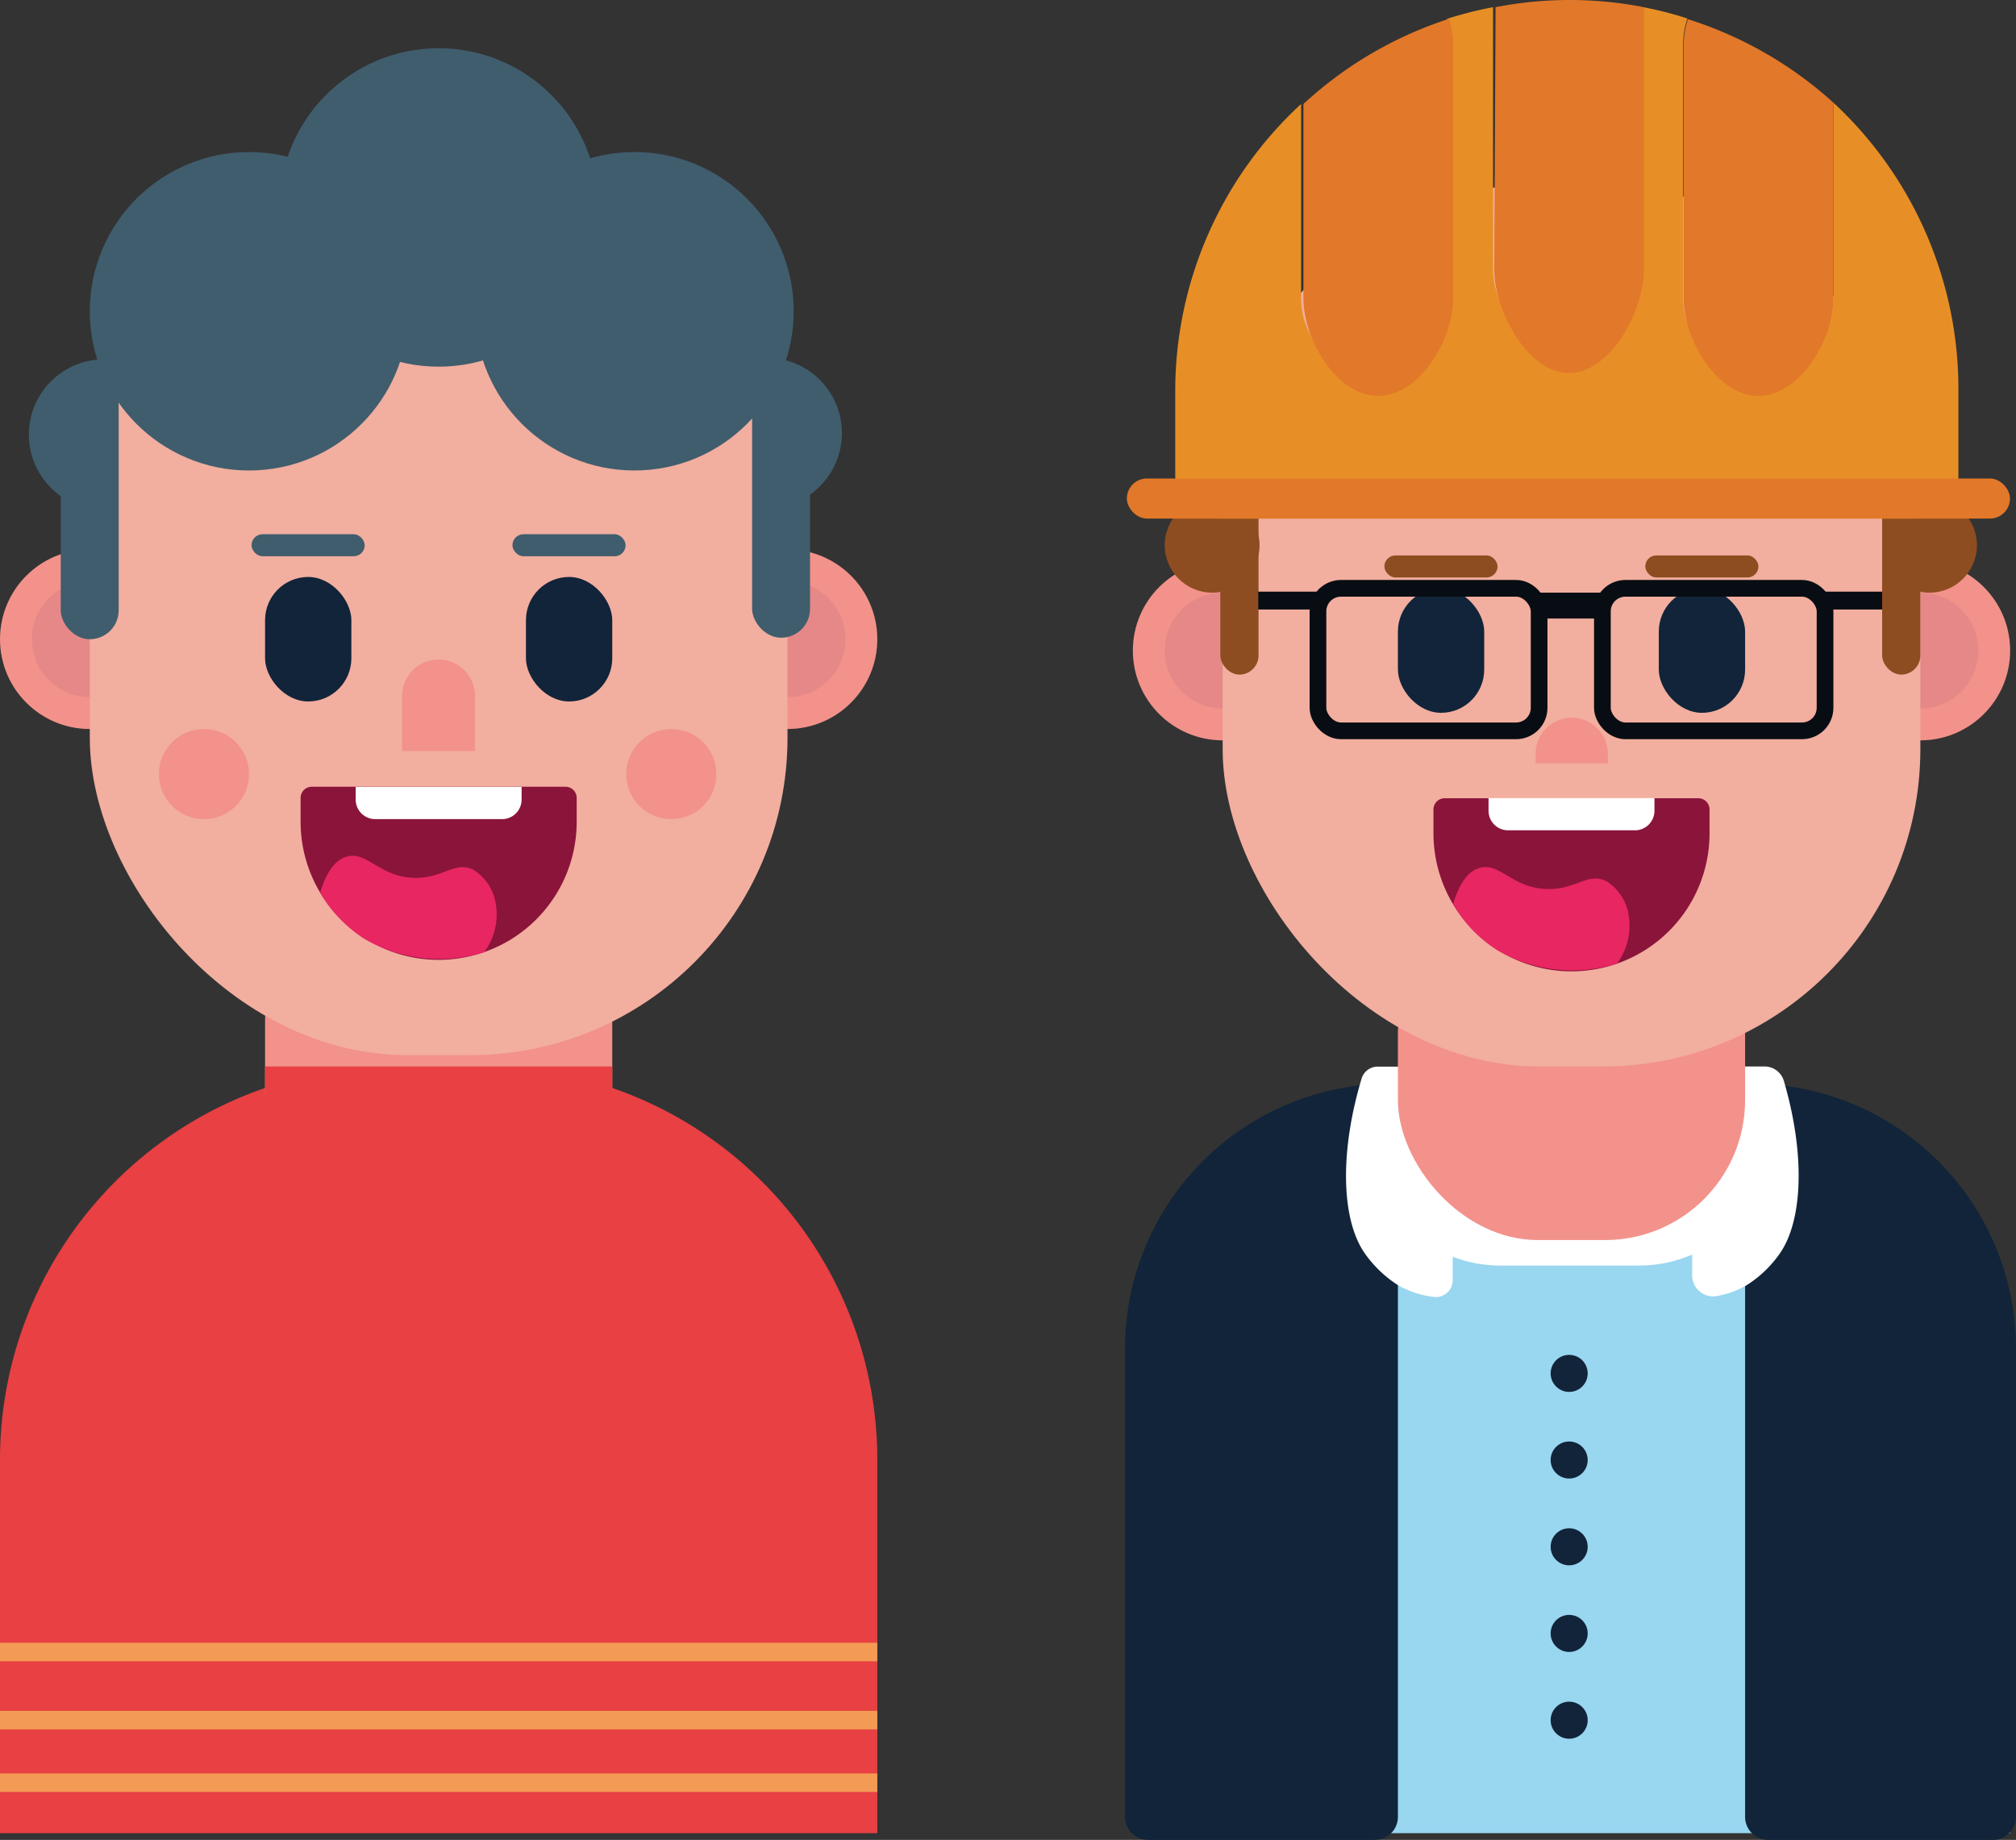 <svg xmlns="http://www.w3.org/2000/svg" viewBox="0 0 120.78 110.24"><rect x="0" y="0" width="120.78" height="110.24" fill="#333333" stroke="none"/><defs><style>.cls-1{fill:#f2928b;}.cls-2{fill:#e58887;}.cls-3{fill:#99d6f0;}.cls-4{fill:#112439;}.cls-5{fill:#fff;}.cls-6{fill:#f2ae9f;}.cls-7{fill:#8b143a;}.cls-8{fill:#e72662;}.cls-9{fill:#8e4d21;}.cls-10{fill:#e78f26;}.cls-11{fill:#e27829;}.cls-12{fill:none;stroke:#080d13;stroke-miterlimit:10;}.cls-13{fill:#080d13;}.cls-14{fill:#e84043;}.cls-15{fill:#405d6d;}.cls-16{fill:#fbde63;opacity:0.57;}</style></defs><title>TipoRecurso 6</title><g id="Capa_2" data-name="Capa 2"><g id="Junta_de_Trabajo" data-name="Junta de Trabajo"><circle class="cls-1" cx="73.25" cy="38.98" r="5.38"/><circle class="cls-2" cx="73.25" cy="38.98" r="3.47"/><circle class="cls-1" cx="115.05" cy="38.98" r="5.38"/><path class="cls-3" d="M91.43,63.9h5.44a23.56,23.56,0,0,1,23.56,23.56v22.38a0,0,0,0,1,0,0H67.87a0,0,0,0,1,0,0V87.46A23.56,23.56,0,0,1,91.43,63.9Z"/><path class="cls-4" d="M83.28,64.93h.47a0,0,0,0,1,0,0v43.93a1.38,1.38,0,0,1-1.38,1.38H68.78a1.38,1.38,0,0,1-1.38-1.38V80.81A15.88,15.88,0,0,1,83.28,64.93Z"/><path class="cls-4" d="M105.93,64.93H119.4a1.38,1.38,0,0,1,1.38,1.38v43.93a0,0,0,0,1,0,0h-.35a15.88,15.88,0,0,1-15.88-15.88V66.31A1.38,1.38,0,0,1,105.93,64.93Z" transform="translate(225.33 175.17) rotate(-180)"/><path class="cls-5" d="M82.31,65.38h23.47a.47.47,0,0,1,.47.47v1.92a8.06,8.06,0,0,1-8.06,8.06H89.9a8.06,8.06,0,0,1-8.06-8.06V65.85a.47.47,0,0,1,.47-.47Z"/><path class="cls-5" d="M106.62,75.12a6.94,6.94,0,0,1-2,1.9,5.49,5.49,0,0,1-1.85.65,1.26,1.26,0,0,1-1.39-1.31V65.22a1.27,1.27,0,0,1,1.22-1.32h3.13a1.21,1.21,0,0,1,1.15.89C108.17,69.21,108,73.16,106.62,75.12Z"/><path class="cls-5" d="M81.78,75.12a7.15,7.15,0,0,0,2,1.9,5.62,5.62,0,0,0,2.15.69,1,1,0,0,0,1.1-1V64.91a1,1,0,0,0-1-1H82.58a1,1,0,0,0-1,.7C80.23,69.09,80.37,73.13,81.78,75.12Z"/><circle class="cls-2" cx="115.05" cy="38.98" r="3.47"/><rect class="cls-1" x="83.75" y="53.5" width="20.8" height="20.8" rx="8.39"/><rect class="cls-6" x="73.25" y="11.04" width="41.8" height="52.86" rx="19.01"/><rect class="cls-4" x="83.75" y="35.25" width="5.17" height="7.46" rx="2.59"/><rect class="cls-4" x="99.38" y="35.25" width="5.17" height="7.46" rx="2.59"/><path class="cls-1" d="M94.15,43h0a2.18,2.18,0,0,1,2.18,2.18v.56a0,0,0,0,1,0,0H92a0,0,0,0,1,0,0v-.56A2.18,2.18,0,0,1,94.15,43Z"/><path class="cls-7" d="M94.15,47.82h0a8.27,8.27,0,0,1,8.27,8.27v1.43a.67.67,0,0,1-.67.67H86.55a.67.67,0,0,1-.67-.67V56.09a8.27,8.27,0,0,1,8.27-8.27Z" transform="translate(188.3 106.02) rotate(180)"/><path class="cls-8" d="M92.52,53.26c-2-.13-2.72-1.64-3.92-1.24-.5.16-1.11.66-1.54,2.15a8,8,0,0,0,2.65,2.77,9,9,0,0,0,7.16.8,3.79,3.79,0,0,0,.7-2.93,2.92,2.92,0,0,0-1.31-2C95.11,52.21,94.37,53.39,92.52,53.26Z"/><path class="cls-5" d="M89.18,47.82h9.94a0,0,0,0,1,0,0v.76a1.17,1.17,0,0,1-1.17,1.17h-7.6a1.17,1.17,0,0,1-1.17-1.17v-.76A0,0,0,0,1,89.18,47.82Z"/><circle class="cls-4" cx="94.01" cy="82.29" r="1.11"/><circle class="cls-4" cx="94.01" cy="87.48" r="1.11"/><circle class="cls-4" cx="94.01" cy="92.68" r="1.11"/><circle class="cls-4" cx="94.01" cy="97.87" r="1.11"/><circle class="cls-4" cx="94.01" cy="103.07" r="1.11"/><rect class="cls-9" x="73.11" y="28.2" width="2.29" height="12.22" rx="1.15"/><rect class="cls-9" x="112.76" y="28.2" width="2.29" height="12.22" rx="1.15"/><circle class="cls-9" cx="72.62" cy="32.67" r="2.84"/><circle class="cls-9" cx="115.6" cy="32.67" r="2.84"/><rect class="cls-9" x="82.94" y="33.28" width="6.78" height="1.32" rx="0.66"/><rect class="cls-9" x="98.57" y="33.28" width="6.78" height="1.32" rx="0.66"/><path class="cls-10" d="M109.84,6.15V17.88a4.49,4.49,0,0,1-9,0V2.57a4.44,4.44,0,0,1,.26-1.46A21.9,21.9,0,0,0,98.45.43c0,.13,0,.26,0,.4v15.3a4.49,4.49,0,1,1-9,0V.83c0-.14,0-.27,0-.4a23.23,23.23,0,0,0-2.76.7,4.64,4.64,0,0,1,.26,1.44V17.88a4.49,4.49,0,0,1-9,0V6.23a23.39,23.39,0,0,0-7.54,17.23v5.05a2.56,2.56,0,0,0,2.56,2.56h41.8a2.56,2.56,0,0,0,2.56-2.56V23.46A23.4,23.4,0,0,0,109.84,6.15Z"/><path class="cls-11" d="M100.87,17.88c0,2.48,2,5.84,4.48,5.84s4.49-3.36,4.49-5.84V6.15a23.52,23.52,0,0,0-8.71-5,4.44,4.44,0,0,0-.26,1.46Z"/><path class="cls-11" d="M82.57,23.72c2.48,0,4.49-3.36,4.49-5.84V2.57a4.64,4.64,0,0,0-.26-1.44,23.5,23.5,0,0,0-8.71,5.1V17.88C78.09,20.36,80.09,23.72,82.57,23.72Z"/><path class="cls-11" d="M89.52,16.13c0,2.48,2,6.22,4.49,6.22s4.48-3.74,4.48-6.22V.83c0-.14,0-.27,0-.4a23.19,23.19,0,0,0-8.89,0c0,.13,0,.26,0,.4Z"/><rect class="cls-11" x="67.51" y="28.67" width="52.91" height="2.4" rx="1.2"/><rect class="cls-12" x="96" y="35.25" width="13.34" height="8.54" rx="1.38"/><rect class="cls-12" x="78.96" y="35.25" width="13.25" height="8.54" rx="1.38"/><rect class="cls-13" x="92.21" y="35.51" width="3.79" height="1.55"/><rect class="cls-13" x="75.38" y="35.45" width="3.58" height="1.07"/><rect class="cls-13" x="109.34" y="35.45" width="3.42" height="1.07"/><circle class="cls-1" cx="5.38" cy="38.3" r="5.38"/><circle class="cls-2" cx="5.38" cy="38.3" r="3.47"/><circle class="cls-1" cx="47.18" cy="38.3" r="5.38"/><path class="cls-14" d="M23.56,63.9H29A23.56,23.56,0,0,1,52.56,87.46v22.38a0,0,0,0,1,0,0H0a0,0,0,0,1,0,0V87.46A23.56,23.56,0,0,1,23.56,63.9Z"/><circle class="cls-2" cx="47.18" cy="38.3" r="3.47"/><rect class="cls-1" x="15.88" y="52.82" width="20.8" height="20.8" rx="8.39"/><circle class="cls-15" cx="6.24" cy="26.04" r="4.51"/><circle class="cls-15" cx="45.93" cy="25.95" r="4.51"/><rect class="cls-6" x="5.38" y="10.36" width="41.8" height="52.86" rx="19.01"/><rect class="cls-4" x="15.88" y="34.57" width="5.17" height="7.46" rx="2.59"/><rect class="cls-4" x="31.51" y="34.57" width="5.17" height="7.46" rx="2.59"/><path class="cls-1" d="M26.28,39.52h0a2.18,2.18,0,0,1,2.18,2.18V45a0,0,0,0,1,0,0H24.09a0,0,0,0,1,0,0V41.7A2.18,2.18,0,0,1,26.28,39.52Z"/><path class="cls-7" d="M26.28,47.15h0a8.27,8.27,0,0,1,8.27,8.27v1.43a.67.67,0,0,1-.67.67H18.68a.67.67,0,0,1-.67-.67V55.42a8.27,8.27,0,0,1,8.27-8.27Z" transform="translate(52.56 104.66) rotate(180)"/><circle class="cls-15" cx="14.92" cy="18.65" r="9.54"/><circle class="cls-15" cx="26.28" cy="12.43" r="9.54"/><circle class="cls-15" cx="38.01" cy="18.65" r="9.54"/><path class="cls-8" d="M24.65,52.59c-2-.14-2.72-1.64-3.92-1.25-.5.16-1.11.66-1.55,2.15a8.19,8.19,0,0,0,2.66,2.77,9,9,0,0,0,7.16.8,3.79,3.79,0,0,0,.7-2.93,2.94,2.94,0,0,0-1.31-2C27.24,51.53,26.5,52.71,24.65,52.59Z"/><path class="cls-5" d="M21.31,47.15h9.94a0,0,0,0,1,0,0v.76a1.17,1.17,0,0,1-1.17,1.17h-7.6a1.17,1.17,0,0,1-1.17-1.17v-.76A0,0,0,0,1,21.31,47.15Z"/><rect class="cls-15" x="3.64" y="22.35" width="3.47" height="15.95" rx="1.73"/><rect class="cls-15" x="45.06" y="22.27" width="3.47" height="15.95" rx="1.73" transform="translate(93.59 60.48) rotate(180)"/><circle class="cls-1" cx="12.22" cy="46.38" r="2.7"/><circle class="cls-1" cx="40.22" cy="46.38" r="2.7"/><rect class="cls-14" x="15.88" y="63.9" width="20.8" height="10.46"/><rect class="cls-15" x="30.7" y="32.01" width="6.78" height="1.32" rx="0.66"/><rect class="cls-15" x="15.07" y="32.01" width="6.78" height="1.32" rx="0.66"/><rect class="cls-16" y="106.26" width="52.56" height="1.11"/><rect class="cls-16" y="102.51" width="52.56" height="1.11"/><rect class="cls-16" y="98.43" width="52.56" height="1.11"/></g></g></svg>